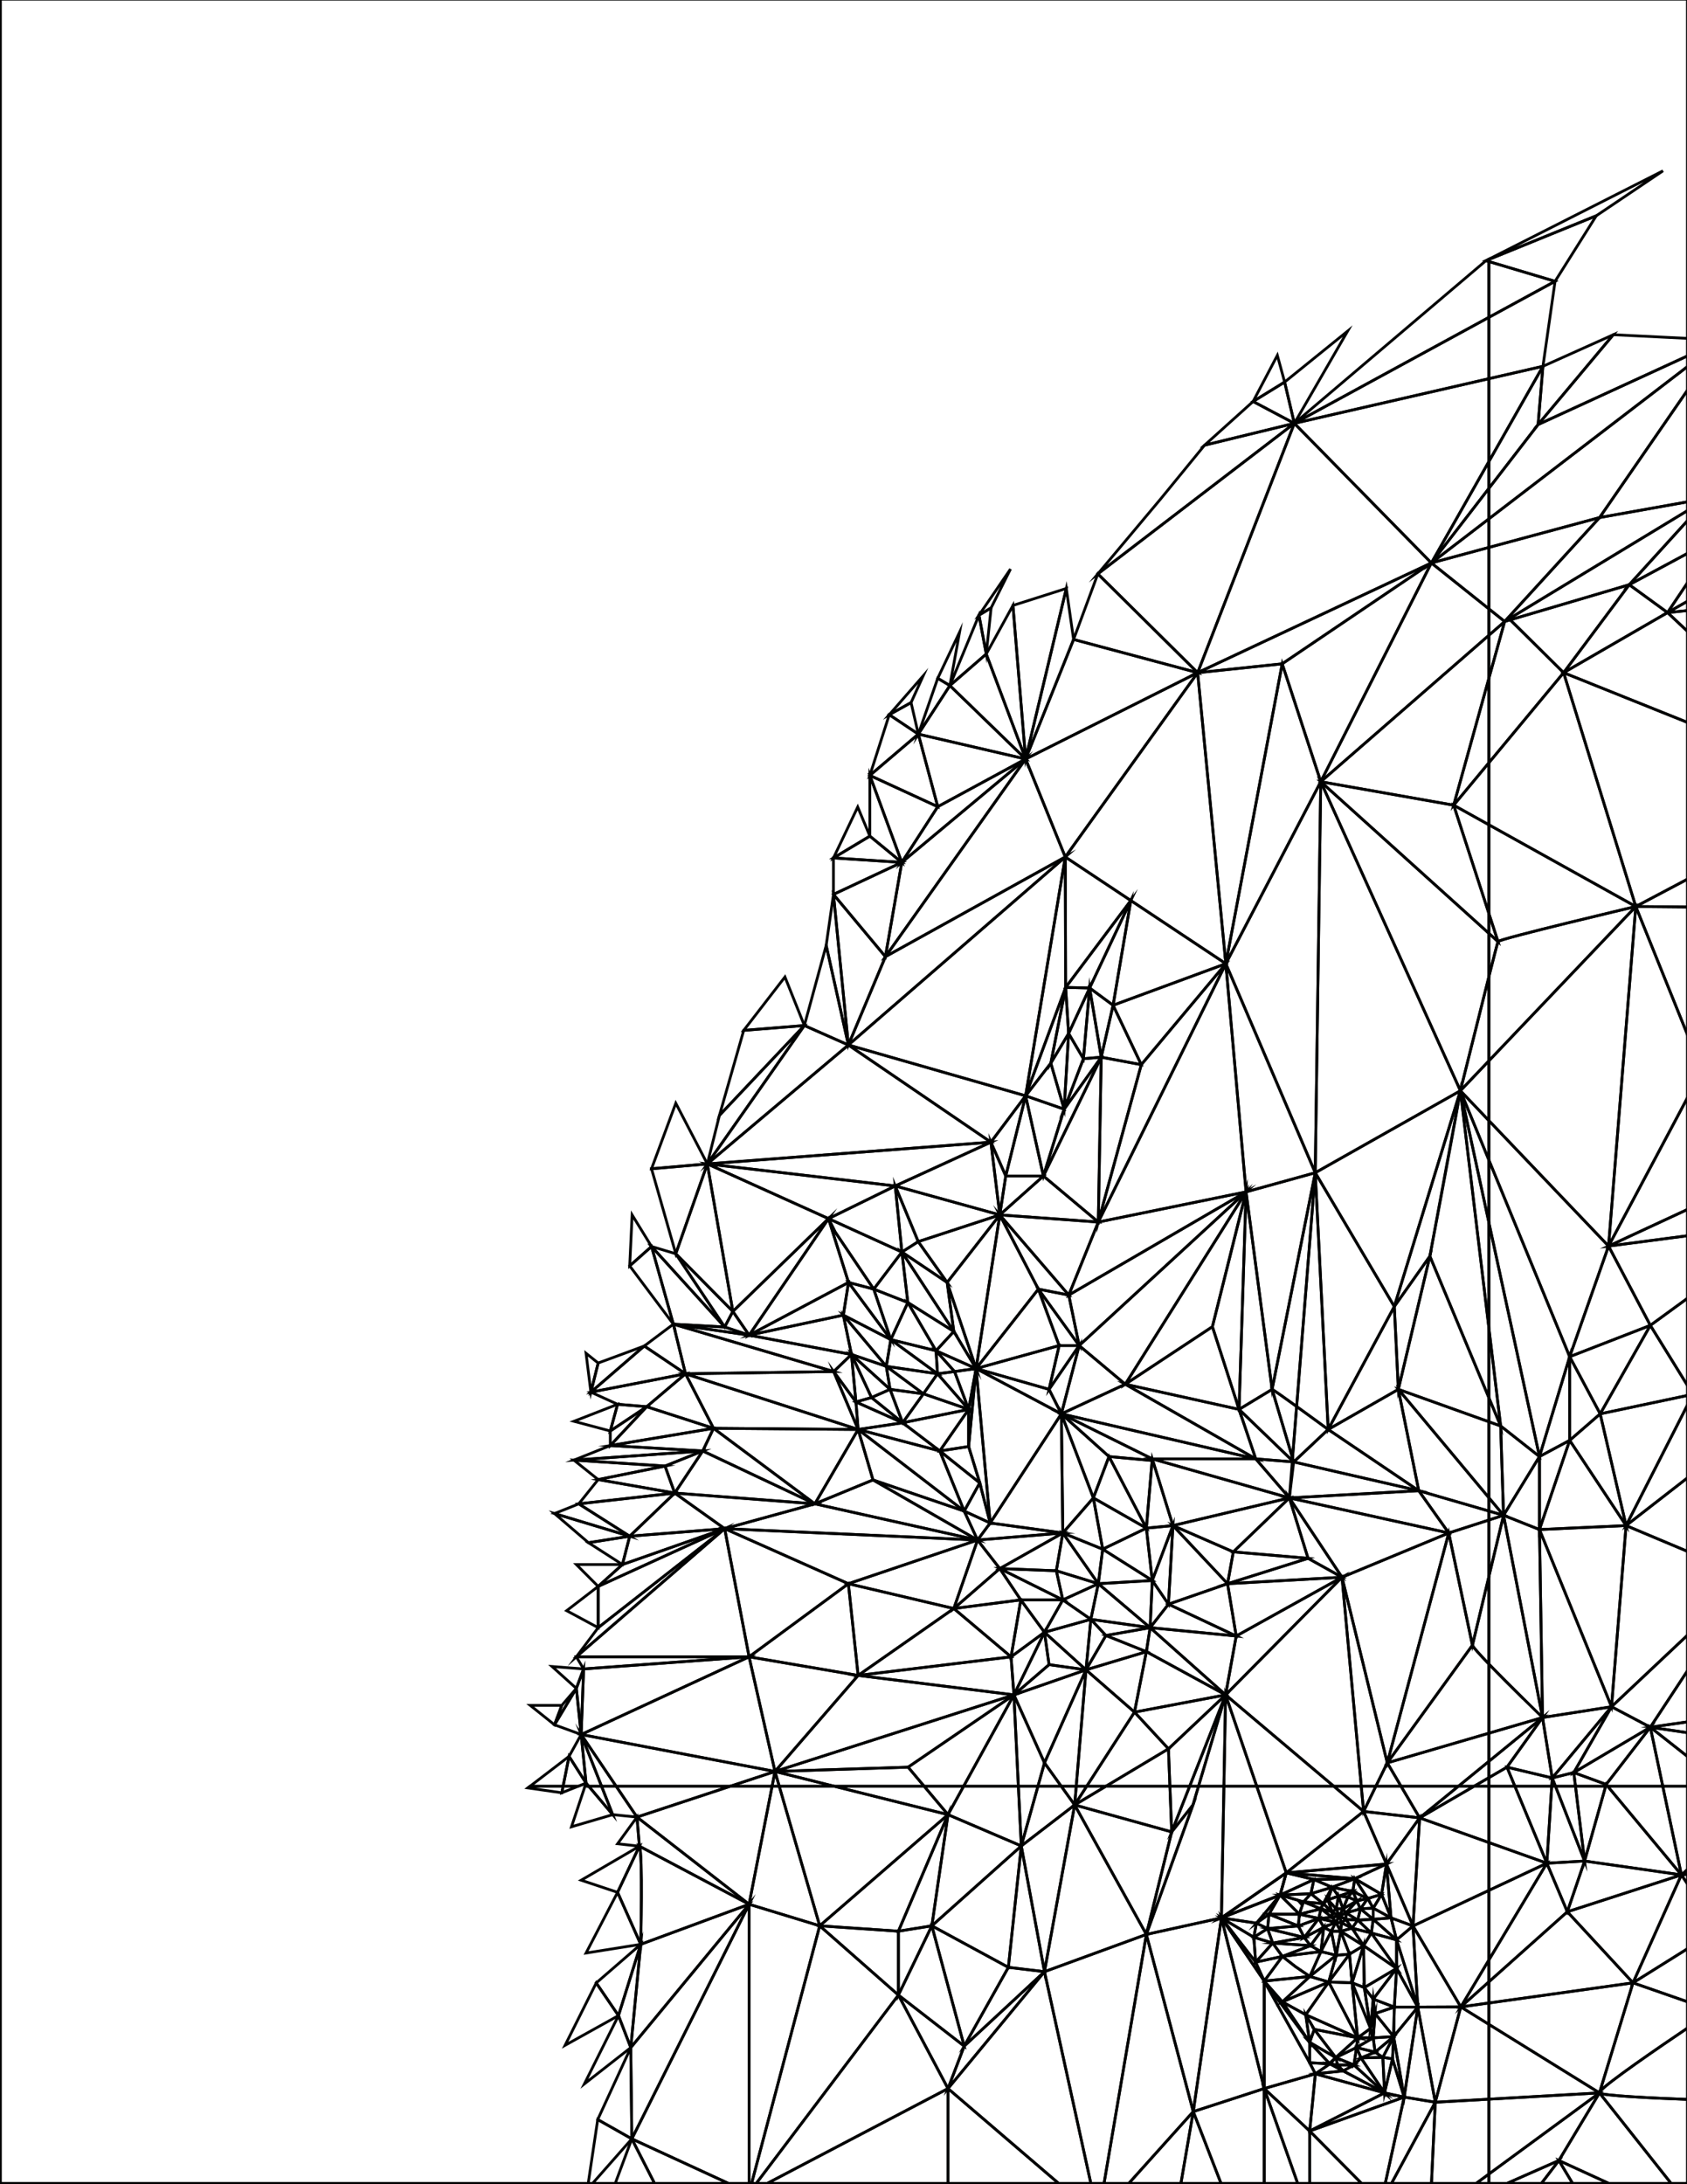 <?xml version="1.0" encoding="utf-8"?>
<!-- Generator: Adobe Illustrator 24.0.2, SVG Export Plug-In . SVG Version: 6.00 Build 0)  -->
<svg version="1.1" id="Layer_1" xmlns="http://www.w3.org/2000/svg" xmlns:xlink="http://www.w3.org/1999/xlink" x="0px" y="0px"
	 viewBox="0 0 612 792" style="enable-background:new 0 0 612 792;" xml:space="preserve">
<style type="text/css">
	.st0{fill:none;stroke:#010202;stroke-miterlimit:10;}
</style>
<polygon class="st0" points="539.06,94.52 540.13,94.08 540.13,93.97 "/>
<polygon class="st0" points="603.3,61.94 540.13,93.97 540.13,94.08 579.1,78.23 "/>
<polygon class="st0" points="539.06,94.52 540.13,94.84 540.13,94.08 "/>
<polygon class="st0" points="579.1,78.23 540.13,94.08 540.13,94.84 564.14,102 "/>
<polygon class="st0" points="539.06,94.52 469.55,153.51 540.13,115.07 540.13,94.84 "/>
<polygon class="st0" points="540.13,94.84 540.13,115.07 564.14,102 "/>
<polygon class="st0" points="469.55,153.51 540.13,137.31 540.13,115.07 "/>
<polygon class="st0" points="564.14,102 540.13,115.07 540.13,137.31 559.74,132.82 "/>
<polygon class="st0" points="469.55,153.51 488.9,120.05 466.03,138.54 "/>
<polygon class="st0" points="454.59,145.58 466.03,138.54 463.39,128.85 "/>
<polygon class="st0" points="436.99,161.43 469.55,153.51 454.59,145.58 "/>
<polygon class="st0" points="557.98,153.95 613.3,128.55 613.3,122.75 585.26,121.37 "/>
<polygon class="st0" points="613.3,181.78 613.3,139.85 580.29,187.67 "/>
<polygon class="st0" points="545.85,225.35 545.97,225.28 547.25,224.16 547.46,224.37 613.3,184.47 613.3,181.78 580.29,187.67 "/>
<polygon class="st0" points="519.26,204.13 540.13,220.78 540.13,198.5 "/>
<polygon class="st0" points="580.29,187.67 540.13,198.5 540.13,220.78 545.85,225.35 "/>
<polygon class="st0" points="547.25,224.16 545.97,225.28 545.85,225.35 545.84,225.39 545.91,225.33 547.86,224.76 547.46,224.37 
	"/>
<polygon class="st0" points="613.3,217.38 613.3,209.65 604.94,222.12 "/>
<polygon class="st0" points="389.47,231.87 434.48,243.92 398.27,208.09 "/>
<polygon class="st0" points="372.07,275.22 389.47,231.87 386.83,213.38 "/>
<polygon class="st0" points="372.07,275.22 386.83,213.38 367.47,219.54 "/>
<polygon class="st0" points="357.79,237.15 372.07,275.22 367.47,219.54 "/>
<polygon class="st0" points="344.59,248.59 357.79,237.15 355.15,223.06 "/>
<polygon class="st0" points="359.55,220.42 366.59,206.33 355.15,223.06 "/>
<polygon class="st0" points="344.59,248.59 348.11,229.22 340.19,245.95 "/>
<polygon class="st0" points="333.15,266.2 344.59,248.59 340.19,245.95 "/>
<polygon class="st0" points="333.15,266.2 372.07,275.22 344.59,248.59 "/>
<polygon class="st0" points="315.56,281.17 333.15,266.2 322.6,259.16 "/>
<polygon class="st0" points="322.6,259.16 333.15,266.2 330.51,254.76 "/>
<polygon class="st0" points="330.51,254.76 334.91,245.07 322.6,259.16 "/>
<polygon class="st0" points="315.56,303.18 327.14,312.7 315.56,281.17 "/>
<polygon class="st0" points="302.36,311.1 315.56,303.18 311.16,292.62 "/>
<polygon class="st0" points="302.36,324.31 327.14,312.7 302.36,311.1 "/>
<polygon class="st0" points="299.72,342.8 307.77,378.92 302.36,324.31 "/>
<polygon class="st0" points="291.8,371.86 307.77,378.92 299.72,342.8 "/>
<polygon class="st0" points="364.86,426.43 372.07,397.35 359.47,414.15 "/>
<polygon class="st0" points="256.6,422.04 359.47,414.15 307.77,378.92 "/>
<polygon class="st0" points="256.6,422.04 291.8,371.86 261,404.43 "/>
<polygon class="st0" points="261,404.43 291.8,371.86 269.8,373.62 "/>
<polygon class="st0" points="269.8,373.62 291.8,371.86 284.76,354.25 "/>
<polygon class="st0" points="236.36,423.8 256.6,422.04 245.16,400.03 "/>
<polygon class="st0" points="245.16,454.62 256.6,422.04 236.36,423.8 "/>
<polygon class="st0" points="265.86,475.53 300.56,441.88 256.6,422.04 "/>
<polygon class="st0" points="300.56,441.88 324.77,430.03 256.6,422.04 "/>
<polygon class="st0" points="324.77,430.03 359.47,414.15 256.6,422.04 "/>
<polygon class="st0" points="324.77,430.03 362.7,440.53 359.47,414.15 "/>
<polygon class="st0" points="228.44,459.02 244.28,480.15 236.36,451.98 "/>
<polygon class="st0" points="228.44,459.02 236.36,451.98 229.32,440.53 "/>
<polygon class="st0" points="236.36,451.98 262.89,481.18 245.16,454.62 "/>
<polygon class="st0" points="244.28,480.15 302.44,497.33 308.89,491.14 271.77,484.14 "/>
<polygon class="st0" points="244.28,480.15 271.77,484.14 262.89,481.18 "/>
<polygon class="st0" points="271.77,484.14 308.89,491.14 305.94,476.87 "/>
<polygon class="st0" points="308.89,491.14 321.53,495.44 305.94,476.87 "/>
<polygon class="st0" points="271.77,484.14 307.82,465.02 300.56,441.88 "/>
<polygon class="st0" points="305.94,476.87 307.82,465.02 271.77,484.14 "/>
<polygon class="st0" points="305.94,476.87 323.16,485.75 307.82,465.02 "/>
<polygon class="st0" points="316.97,467.44 329.34,472.3 327.19,453.99 "/>
<polygon class="st0" points="327.19,453.99 346.02,482.79 343.6,465.02 "/>
<polygon class="st0" points="308.89,491.14 322.89,503.79 321.53,495.44 "/>
<polygon class="st0" points="311.31,518.33 327.46,515.9 310.51,508.36 "/>
<polygon class="st0" points="311.31,518.33 340.92,526.13 327.46,515.9 "/>
<polygon class="st0" points="258.85,517.91 311.31,518.33 248.68,498.14 "/>
<polygon class="st0" points="224.04,509.2 234.6,510.08 248.68,498.14 214.36,504.8 "/>
<polygon class="st0" points="214.36,504.8 233.72,488.07 217,494.24 "/>
<polygon class="st0" points="214.36,504.8 217,494.24 212.6,490.71 "/>
<polygon class="st0" points="233.72,488.07 248.68,498.14 244.28,480.15 "/>
<polygon class="st0" points="221.4,518.89 224.04,509.2 208.2,515.37 "/>
<polygon class="st0" points="221.4,524.17 234.6,510.08 221.4,518.89 "/>
<polygon class="st0" points="208.2,529.45 254.94,526.13 221.4,524.17 "/>
<polygon class="st0" points="217,536.5 241.25,531.6 208.2,529.45 "/>
<polygon class="st0" points="209.96,545.3 244.77,541.39 217,536.5 "/>
<polygon class="st0" points="201.16,548.82 228.44,557.04 209.96,545.3 "/>
<polygon class="st0" points="213.48,559.39 228.44,557.04 201.16,548.82 "/>
<polygon class="st0" points="225.8,567.31 228.44,557.04 213.48,559.39 "/>
<polygon class="st0" points="217,575.24 225.8,567.31 209.08,567.31 "/>
<polygon class="st0" points="217,590.2 217,575.24 205.56,584.04 "/>
<polygon class="st0" points="211.72,605.17 271.75,600.77 209.08,600.77 "/>
<polygon class="st0" points="201.16,625.42 210.84,628.94 209.08,612.22 "/>
<polygon class="st0" points="201.16,625.42 209.08,612.22 203.8,618.38 "/>
<polygon class="st0" points="201.16,625.42 203.8,618.38 192.36,618.38 "/>
<polygon class="st0" points="209.08,612.22 211.72,605.17 200.28,604.29 "/>
<polygon class="st0" points="210.84,628.94 281.14,642.34 271.75,600.77 "/>
<polygon class="st0" points="210.84,628.94 218.23,647.7 223.52,647.7 "/>
<polygon class="st0" points="231.08,658.88 223.52,647.7 218.23,647.7 222.28,658 "/>
<polygon class="st0" points="206.44,636.87 212.6,646.55 210.84,628.94 "/>
<polygon class="st0" points="212.6,646.55 206.44,636.87 204.28,647.7 209.75,647.7 "/>
<polygon class="st0" points="209.75,647.7 204.28,647.7 203.8,650.07 "/>
<polygon class="st0" points="206.44,636.87 192.29,647.7 204.28,647.7 "/>
<polygon class="st0" points="203.8,650.07 204.28,647.7 192.29,647.7 191.48,648.31 "/>
<polygon class="st0" points="212.6,646.55 212.22,647.7 213.57,647.7 "/>
<polygon class="st0" points="222.28,658 213.57,647.7 212.22,647.7 207.32,662.4 "/>
<polygon class="st0" points="254.94,526.13 295.61,545.3 258.85,517.91 "/>
<polygon class="st0" points="244.77,541.39 254.94,526.13 241.25,531.6 "/>
<polygon class="st0" points="271.75,600.77 307.77,574.26 262.89,554.3 "/>
<polygon class="st0" points="311.31,607.52 346.02,583.26 307.77,574.26 "/>
<polygon class="st0" points="281.14,642.34 311.31,607.52 271.75,600.77 "/>
<polygon class="st0" points="281.14,642.34 264.94,647.7 280.1,647.7 "/>
<polygon class="st0" points="271.75,690.5 280.1,647.7 264.94,647.7 231.08,658.88 "/>
<polygon class="st0" points="224.04,668.56 231.96,669.44 231.08,658.88 "/>
<polygon class="st0" points="224.04,686.17 231.96,669.44 210.84,681.77 "/>
<polygon class="st0" points="212.6,708.18 232.44,705.02 224.04,686.17 "/>
<polygon class="st0" points="212,755.63 228.83,742.47 224.37,730.86 "/>
<polygon class="st0" points="224.37,730.86 232.44,705.02 216.3,719.02 "/>
<polygon class="st0" points="205,741.63 224.37,730.86 216.3,719.02 "/>
<polygon class="st0" points="216.84,768.56 229.21,775.56 228.83,742.47 "/>
<polygon class="st0" points="214.98,791.7 213.39,791.7 213.07,793.86 "/>
<polygon class="st0" points="216.84,768.56 213.39,791.7 214.98,791.7 229.21,775.56 "/>
<polygon class="st0" points="223.2,791.7 237.45,791.7 229.21,775.56 "/>
<polygon class="st0" points="271.75,690.5 271.75,791.7 272.67,791.7 297.37,698.31 "/>
<polygon class="st0" points="325.92,723.42 274.36,791.7 278.35,791.7 343.91,757.32 "/>
<polygon class="st0" points="343.91,757.32 349.79,741.93 325.92,723.42 "/>
<polygon class="st0" points="343.91,757.32 384.04,791.7 395.73,791.7 378.91,714.94 "/>
<polygon class="st0" points="325.92,723.42 349.79,741.93 338.05,698.31 "/>
<polygon class="st0" points="409.5,791.7 428.41,791.7 432.88,765.68 "/>
<path class="st0" d="M449.5,511.05l2.54-78.87c-0.46,1.92-12.21,48.88-12.21,48.88L449.5,511.05z"/>
<polygon class="st0" points="362.7,440.53 378.52,426.43 364.86,426.43 "/>
<polygon class="st0" points="398.43,443.12 452.04,432.18 444.7,349.44 "/>
<polygon class="st0" points="452.04,432.18 477.14,425.24 444.7,349.44 "/>
<polygon class="st0" points="449.5,511.05 461.49,503.79 452.04,432.18 "/>
<path class="st0" d="M468.9,528.71l1.49-18.71c-4.25-3.07-8.21-5.87-8.9-6.21L468.9,528.71z"/>
<polygon class="st0" points="396.65,543.15 415.87,554.11 402.31,528.15 "/>
<polygon class="st0" points="396.65,543.15 402.31,528.15 385.04,512.67 "/>
<polygon class="st0" points="359.21,552.24 385.56,555.87 385.04,512.67 "/>
<polygon class="st0" points="383.21,569.57 398.43,574.26 385.56,555.87 "/>
<polygon class="st0" points="395.73,587.18 398.43,574.26 385.56,580.13 "/>
<polygon class="st0" points="370.31,580.13 385.56,580.13 362.7,568.78 "/>
<polygon class="st0" points="362.7,568.78 385.56,555.87 354.63,558.43 "/>
<polygon class="st0" points="393.97,605.49 395.73,587.18 378.91,591.87 "/>
<polygon class="st0" points="366.79,600.77 378.91,591.87 370.31,580.13 "/>
<polygon class="st0" points="367.82,614.57 380.57,603.61 378.91,591.87 "/>
<polygon class="st0" points="367.82,614.57 378.91,591.87 366.79,600.77 "/>
<polygon class="st0" points="366.79,600.77 370.31,580.13 346.02,583.26 "/>
<polygon class="st0" points="346.02,583.26 362.7,568.78 354.63,558.43 "/>
<polygon class="st0" points="325.92,723.42 325.92,700.26 297.37,698.31 "/>
<polygon class="st0" points="325.92,700.26 343.91,658 297.37,698.31 "/>
<polygon class="st0" points="367.82,614.57 349.58,647.7 369.44,647.7 "/>
<polygon class="st0" points="370.5,669.35 369.44,647.7 349.58,647.7 343.91,658 "/>
<polygon class="st0" points="338.05,698.31 370.5,669.35 343.91,658 "/>
<polygon class="st0" points="464.39,687.16 466.62,679.1 443.1,695.43 "/>
<polygon class="st0" points="444.62,614.57 444,647.7 455.91,647.7 "/>
<polygon class="st0" points="466.62,679.1 455.91,647.7 444,647.7 443.1,695.43 "/>
<polygon class="st0" points="432.88,765.68 443.1,695.43 415.87,701.43 "/>
<polygon class="st0" points="458.63,757.32 470.76,791.7 475.12,791.7 475.12,772.72 "/>
<polygon class="st0" points="475.12,791.7 493.93,791.7 475.12,772.72 "/>
<polygon class="st0" points="504.81,791.7 519.3,791.7 520.68,762.28 "/>
<polygon class="st0" points="434.48,243.92 519.26,204.13 469.55,153.51 "/>
<polygon class="st0" points="519.26,204.13 540.13,188.14 540.13,177.08 "/>
<polygon class="st0" points="540.13,177.08 540.13,188.14 613.3,132.06 613.3,128.55 557.98,153.95 "/>
<polygon class="st0" points="519.26,204.13 540.13,177.08 540.13,167.36 "/>
<polygon class="st0" points="559.74,132.82 540.13,167.36 540.13,177.08 557.98,153.95 "/>
<polygon class="st0" points="557.98,153.95 585.26,121.37 559.74,132.82 "/>
<polygon class="st0" points="469.55,153.51 519.26,204.13 540.13,167.36 540.13,137.31 "/>
<polygon class="st0" points="540.13,137.31 540.13,167.36 559.74,132.82 "/>
<polygon class="st0" points="547.86,224.76 591.05,212.02 613.3,187.56 613.3,184.47 547.46,224.37 "/>
<line class="st0" x1="547.46" y1="224.37" x2="545.97" y2="225.28"/>
<polygon class="st0" points="519.26,204.13 540.13,198.5 540.13,188.14 "/>
<polygon class="st0" points="540.13,198.5 580.29,187.67 613.3,139.85 613.3,132.06 540.13,188.14 "/>
<line class="st0" x1="545.91" y1="225.33" x2="545.85" y2="225.35"/>
<line class="st0" x1="545.97" y1="225.28" x2="545.91" y2="225.33"/>
<polygon class="st0" points="414.03,386.05 444.7,349.44 403.8,364.51 "/>
<polygon class="st0" points="454.59,145.58 469.55,153.51 466.03,138.54 "/>
<polygon class="st0" points="421.15,180.8 398.27,208.09 469.55,153.51 436.99,161.43 "/>
<polygon class="st0" points="434.48,243.92 469.55,153.51 398.27,208.09 "/>
<polygon class="st0" points="519.26,204.13 479.14,283.45 540.13,230.36 540.13,220.78 "/>
<polygon class="st0" points="545.85,225.35 540.13,220.78 540.13,230.36 545.84,225.39 "/>
<polygon class="st0" points="527.36,291.96 540.13,331.24 540.13,299.07 "/>
<path class="st0" d="M593.42,328.71l-53.29-29.64v32.17l3.31,10.18C543.97,340.39,593.42,328.71,593.42,328.71z"/>
<polygon class="st0" points="527.36,291.96 479.14,283.45 540.13,338.44 540.13,331.24 "/>
<polygon class="st0" points="540.13,331.24 540.13,338.44 543.44,341.43 "/>
<path class="st0" d="M479.14,283.45l50.66,112.06c0.21-0.78,6.36-25.63,10.33-41.38v-15.69L479.14,283.45z"/>
<path class="st0" d="M540.13,338.44v15.69c1.8-7.12,3.15-12.38,3.31-12.7L540.13,338.44z"/>
<polygon class="st0" points="477.14,425.24 479.14,283.45 444.7,349.44 "/>
<polygon class="st0" points="444.7,349.44 479.14,283.45 465.15,240.7 "/>
<polygon class="st0" points="479.14,283.45 519.26,204.13 465.15,240.7 "/>
<polygon class="st0" points="465.15,240.7 519.26,204.13 434.48,243.92 "/>
<polygon class="st0" points="444.7,349.44 465.15,240.7 434.48,243.92 "/>
<polygon class="st0" points="386.45,310.74 410.23,326.54 444.7,349.44 434.48,243.92 "/>
<polygon class="st0" points="372.07,275.22 434.48,243.92 389.47,231.87 "/>
<polygon class="st0" points="386.45,310.74 434.48,243.92 372.07,275.22 "/>
<polygon class="st0" points="386.59,358.05 410.23,326.54 386.45,310.74 "/>
<line class="st0" x1="395.29" y1="358.25" x2="395.29" y2="358.25"/>
<polygon class="st0" points="403.8,364.51 444.7,349.44 410.23,326.54 "/>
<polygon class="st0" points="403.8,364.51 410.23,326.54 395.29,358.25 "/>
<polygon class="st0" points="395.29,358.25 410.23,326.54 386.59,358.05 "/>
<polygon class="st0" points="344.59,248.59 372.07,275.22 357.79,237.15 "/>
<polygon class="st0" points="357.79,237.15 359.55,220.42 355.15,223.06 "/>
<polygon class="st0" points="302.36,311.1 327.14,312.7 315.56,303.18 "/>
<polygon class="st0" points="315.56,281.17 340.19,292.51 333.15,266.2 "/>
<polygon class="st0" points="327.14,312.7 340.19,292.51 315.56,281.17 "/>
<polygon class="st0" points="340.19,292.51 372.07,275.22 333.15,266.2 "/>
<polygon class="st0" points="327.14,312.7 372.07,275.22 340.19,292.51 "/>
<polygon class="st0" points="321.21,346.89 327.14,312.7 302.36,324.31 "/>
<polygon class="st0" points="321.21,346.89 372.07,275.22 327.14,312.7 "/>
<polygon class="st0" points="307.77,378.92 321.21,346.89 302.36,324.31 "/>
<polygon class="st0" points="321.21,346.89 386.45,310.74 372.07,275.22 "/>
<polygon class="st0" points="307.77,378.92 386.45,310.74 321.21,346.89 "/>
<polygon class="st0" points="256.6,422.04 307.77,378.92 291.8,371.86 "/>
<polygon class="st0" points="362.7,440.53 364.86,426.43 359.47,414.15 "/>
<polygon class="st0" points="372.07,397.35 386.45,310.74 307.77,378.92 "/>
<polygon class="st0" points="372.07,397.35 386.59,358.05 386.45,310.74 "/>
<polygon class="st0" points="399.5,383.35 403.8,364.51 395.29,358.25 "/>
<polygon class="st0" points="399.5,383.35 414.03,386.05 403.8,364.51 "/>
<polygon class="st0" points="398.43,443.12 444.7,349.44 414.03,386.05 "/>
<polygon class="st0" points="393.04,383.9 399.5,383.35 395.29,358.25 "/>
<polygon class="st0" points="393.04,383.9 395.29,358.25 387.67,374.74 "/>
<polygon class="st0" points="387.67,374.74 395.29,358.25 386.59,358.05 "/>
<polygon class="st0" points="381.21,385.51 387.67,374.74 386.59,358.05 "/>
<polygon class="st0" points="381.21,385.51 386.59,358.05 372.07,397.35 "/>
<polygon class="st0" points="386.05,402.2 387.67,374.74 381.21,385.51 "/>
<polygon class="st0" points="372.07,397.35 386.05,402.2 381.21,385.51 "/>
<polygon class="st0" points="386.05,402.2 393.04,383.9 387.67,374.74 "/>
<polygon class="st0" points="386.05,402.2 399.5,383.35 393.04,383.9 "/>
<polygon class="st0" points="398.43,443.12 399.5,383.35 378.52,426.43 "/>
<polygon class="st0" points="398.43,443.12 414.03,386.05 399.5,383.35 "/>
<polygon class="st0" points="378.52,426.43 399.5,383.35 386.05,402.2 "/>
<polygon class="st0" points="378.52,426.43 386.05,402.2 372.07,397.35 "/>
<polygon class="st0" points="364.86,426.43 378.52,426.43 372.07,397.35 "/>
<polygon class="st0" points="387.72,469.6 452.04,432.18 398.43,443.12 "/>
<polygon class="st0" points="362.7,440.53 398.43,443.12 378.52,426.43 "/>
<polygon class="st0" points="329.34,472.3 346.02,482.79 327.19,453.99 "/>
<polygon class="st0" points="359.47,414.15 372.07,397.35 307.77,378.92 "/>
<polygon class="st0" points="327.19,453.99 333.11,450.22 324.77,430.03 "/>
<polygon class="st0" points="262.89,481.18 265.86,475.53 245.16,454.62 "/>
<polygon class="st0" points="245.16,454.62 265.86,475.53 256.6,422.04 "/>
<polygon class="st0" points="387.72,469.6 398.43,443.12 362.7,440.53 "/>
<polygon class="st0" points="376.69,467.44 387.72,469.6 362.7,440.53 "/>
<path class="st0" d="M343.6,465.03"/>
<path class="st0" d="M346.02,482.79"/>
<polygon class="st0" points="321.53,495.44 323.16,485.75 305.94,476.87 "/>
<polygon class="st0" points="323.16,485.75 339.57,489.79 329.34,472.3 "/>
<polygon class="st0" points="323.16,485.75 329.34,472.3 316.97,467.44 "/>
<polygon class="st0" points="307.82,465.02 323.16,485.75 316.97,467.44 "/>
<polygon class="st0" points="300.56,441.88 307.82,465.02 316.97,467.44 302.98,446.72 "/>
<polygon class="st0" points="271.77,484.14 300.56,441.88 265.86,475.53 "/>
<polygon class="st0" points="262.89,481.18 271.77,484.14 265.86,475.53 "/>
<polygon class="st0" points="244.28,480.15 262.89,481.18 236.36,451.98 "/>
<polygon class="st0" points="217,590.2 262.89,554.3 217,575.24 "/>
<polygon class="st0" points="225.8,567.31 262.89,554.3 228.44,557.04 "/>
<polygon class="st0" points="217,575.24 262.89,554.3 225.8,567.31 "/>
<polygon class="st0" points="241.25,531.6 254.94,526.13 208.2,529.45 "/>
<polygon class="st0" points="217,536.5 244.77,541.39 241.25,531.6 "/>
<polygon class="st0" points="228.44,557.04 244.77,541.39 209.96,545.3 "/>
<polygon class="st0" points="254.94,526.13 258.85,517.91 221.4,524.17 "/>
<polygon class="st0" points="248.68,498.14 302.44,497.33 244.28,480.15 "/>
<polygon class="st0" points="214.36,504.8 248.68,498.14 233.72,488.07 "/>
<polygon class="st0" points="333.11,450.22 362.7,440.53 324.77,430.03 "/>
<polygon class="st0" points="343.6,465.02 362.7,440.53 333.11,450.22 "/>
<polygon class="st0" points="300.56,441.88 327.19,453.99 324.77,430.03 "/>
<polygon class="st0" points="302.98,446.72 316.97,467.44 327.19,453.99 300.56,441.88 "/>
<polygon class="st0" points="351.4,511.05 354.1,496.25 346.29,497.33 "/>
<polygon class="st0" points="351.4,524.52 355.43,537.7 359.21,552.24 354.1,496.25 "/>
<polygon class="st0" points="316.16,506.75 327.46,515.9 322.89,503.79 "/>
<polygon class="st0" points="310.51,508.36 327.46,515.9 316.16,506.75 "/>
<polygon class="st0" points="316.16,506.75 322.89,503.79 308.89,491.14 "/>
<polygon class="st0" points="310.51,508.36 316.16,506.75 308.89,491.14 "/>
<polygon class="st0" points="302.44,497.33 310.51,508.36 308.89,491.14 "/>
<polygon class="st0" points="302.44,497.33 311.31,518.33 310.51,508.36 "/>
<polygon class="st0" points="248.68,498.14 311.31,518.33 302.44,497.33 "/>
<polygon class="st0" points="340.92,526.13 355.43,537.7 351.4,524.52 "/>
<polygon class="st0" points="349.79,547.93 355.43,537.7 340.92,526.13 "/>
<polygon class="st0" points="349.79,547.93 359.21,552.24 355.43,537.7 "/>
<polygon class="st0" points="311.31,518.33 349.79,547.93 340.92,526.13 "/>
<polygon class="st0" points="316.7,536.63 349.79,547.93 311.31,518.33 "/>
<polygon class="st0" points="316.7,536.63 354.63,558.43 349.79,547.93 "/>
<polygon class="st0" points="295.61,545.3 354.63,558.43 316.7,536.63 "/>
<polygon class="st0" points="295.61,545.3 311.31,518.33 258.85,517.91 "/>
<polygon class="st0" points="295.61,545.3 316.7,536.63 311.31,518.33 "/>
<polygon class="st0" points="271.75,600.77 311.31,607.52 307.77,574.26 "/>
<polygon class="st0" points="354.63,558.43 359.21,552.24 349.79,547.93 "/>
<polygon class="st0" points="228.44,557.04 262.89,554.3 244.77,541.39 "/>
<polygon class="st0" points="262.89,554.3 295.61,545.3 244.77,541.39 "/>
<polygon class="st0" points="209.08,600.77 262.89,554.3 217,590.2 "/>
<polygon class="st0" points="209.08,600.77 271.75,600.77 262.89,554.3 "/>
<polygon class="st0" points="262.89,554.3 354.63,558.43 295.61,545.3 "/>
<polygon class="st0" points="307.77,574.26 354.63,558.43 262.89,554.3 "/>
<polygon class="st0" points="234.6,510.08 258.85,517.91 248.68,498.14 "/>
<polygon class="st0" points="221.4,518.89 234.6,510.08 224.04,509.2 "/>
<polygon class="st0" points="210.84,628.94 271.75,600.77 211.72,605.17 "/>
<polygon class="st0" points="346.02,583.26 354.63,558.43 307.77,574.26 "/>
<polygon class="st0" points="346.02,583.26 370.31,580.13 362.7,568.78 "/>
<polygon class="st0" points="367.82,614.57 393.97,605.49 380.57,603.61 "/>
<polygon class="st0" points="385.56,555.87 396.65,543.15 385.04,512.67 "/>
<polygon class="st0" points="378.91,591.87 395.73,587.18 385.56,580.13 "/>
<polygon class="st0" points="354.63,558.43 385.56,555.87 359.21,552.24 "/>
<polygon class="st0" points="383.21,569.57 385.56,555.87 362.7,568.78 "/>
<polygon class="st0" points="311.31,607.52 366.79,600.77 346.02,583.26 "/>
<polygon class="st0" points="311.31,607.52 367.82,614.57 366.79,600.77 "/>
<polygon class="st0" points="281.14,642.34 210.84,628.94 223.52,647.7 264.94,647.7 "/>
<polygon class="st0" points="264.94,647.7 223.52,647.7 231.08,658.88 "/>
<polygon class="st0" points="210.84,628.94 212.6,646.55 213.57,647.7 218.23,647.7 "/>
<polygon class="st0" points="218.23,647.7 213.57,647.7 222.28,658 "/>
<path class="st0" d="M525.57,555.87"/>
<polygon class="st0" points="398.43,574.26 400.03,561.74 385.56,555.87 "/>
<polygon class="st0" points="378.91,591.87 385.56,580.13 370.31,580.13 "/>
<polygon class="st0" points="362.7,568.78 385.56,580.13 383.21,569.57 "/>
<polygon class="st0" points="378.91,714.94 389.86,654.48 370.5,669.35 "/>
<polygon class="st0" points="365.81,713.37 370.5,669.35 338.05,698.31 "/>
<polygon class="st0" points="378.91,639.22 367.82,614.57 369.44,647.7 376.54,647.7 "/>
<polygon class="st0" points="376.54,647.7 369.44,647.7 370.5,669.35 "/>
<polygon class="st0" points="378.91,639.22 393.97,605.49 367.82,614.57 "/>
<polygon class="st0" points="393.97,605.49 378.91,639.22 384.99,647.7 390.43,647.7 "/>
<polygon class="st0" points="390.43,647.7 384.99,647.7 389.86,654.48 "/>
<polygon class="st0" points="338.05,698.31 343.91,658 325.92,700.26 "/>
<polygon class="st0" points="351.4,524.52 354.1,496.25 351.4,511.05 "/>
<polygon class="st0" points="475.12,772.72 493.93,791.7 502.54,791.7 509.4,760.42 "/>
<path class="st0" d="M423.89,581.69"/>
<polygon class="st0" points="411.57,620.83 393.97,605.49 390.43,647.7 394.23,647.7 "/>
<polygon class="st0" points="394.23,647.7 390.43,647.7 389.86,654.48 "/>
<polygon class="st0" points="423.89,634.13 411.57,620.83 394.23,647.7 401.2,647.7 "/>
<polygon class="st0" points="401.2,647.7 394.23,647.7 389.86,654.48 "/>
<polygon class="st0" points="423.89,634.13 444.62,614.57 411.57,620.83 "/>
<polygon class="st0" points="411.57,620.83 444.62,614.57 415.87,598.91 "/>
<polygon class="st0" points="411.57,620.83 415.87,598.91 393.97,605.49 "/>
<polygon class="st0" points="393.97,605.49 401.2,593.04 395.73,587.18 "/>
<polygon class="st0" points="393.97,605.49 415.87,598.91 401.2,593.04 "/>
<polygon class="st0" points="415.87,598.91 417.24,590.2 401.2,593.04 "/>
<polygon class="st0" points="401.2,593.04 417.24,590.2 395.73,587.18 "/>
<polygon class="st0" points="385.56,580.13 398.43,574.26 383.21,569.57 "/>
<polygon class="st0" points="395.73,587.18 417.24,590.2 398.43,574.26 "/>
<polygon class="st0" points="417.24,590.2 418.02,573.09 398.43,574.26 "/>
<polygon class="st0" points="400.03,561.74 418.02,573.09 415.87,554.11 "/>
<polygon class="st0" points="398.43,574.26 418.02,573.09 400.03,561.74 "/>
<polygon class="st0" points="380.57,603.61 393.97,605.49 378.91,591.87 "/>
<path class="st0" d="M418.02,573.09"/>
<polygon class="st0" points="359.21,552.24 385.04,512.67 354.1,496.25 "/>
<path class="st0" d="M400.03,561.74"/>
<path class="st0" d="M470.39,510c5.48,3.95,11.44,8.33,11.44,8.33l-4.69-93.09L470.39,510z"/>
<path class="st0" d="M518.72,455.5c0,0,7.99-42.01,11.07-59.98l-23.98,78.24L518.72,455.5z"/>
<polygon class="st0" points="569.44,522.28 569.44,491.94 558.48,528.15 "/>
<polygon class="st0" points="481.83,518.33 507.29,503.79 505.82,473.76 "/>
<polygon class="st0" points="468.79,530.06 469.32,530.11 468.82,529.64 "/>
<polygon class="st0" points="477.14,425.24 529.8,395.51 479.14,283.45 "/>
<polygon class="st0" points="385.04,512.67 455.56,529 408.22,501.93 "/>
<path class="st0" d="M439.83,481.07c0,0,11.76-46.96,12.21-48.88l-43.82,69.75L439.83,481.07z"/>
<polygon class="st0" points="408.22,501.93 452.04,432.18 391.49,487.91 "/>
<polygon class="st0" points="391.49,487.91 452.04,432.18 387.72,469.6 "/>
<polygon class="st0" points="385.04,512.67 408.22,501.93 391.49,487.91 "/>
<polygon class="st0" points="408.22,501.93 455.56,529 449.5,511.05 "/>
<polygon class="st0" points="408.22,501.93 449.5,511.05 439.83,481.07 "/>
<polygon class="st0" points="321.53,495.44 340.11,498.14 323.16,485.75 "/>
<polygon class="st0" points="323.16,485.75 340.11,498.14 339.57,489.79 "/>
<polygon class="st0" points="339.57,489.79 346.02,482.79 329.34,472.3 "/>
<polygon class="st0" points="354.1,496.25 362.7,440.53 343.6,465.02 "/>
<polygon class="st0" points="402.31,528.15 417.96,529.6 418.02,529 385.04,512.67 "/>
<polygon class="st0" points="425.51,553.18 467.75,543.15 418.02,529 "/>
<polygon class="st0" points="417.96,529.6 415.87,554.11 425.51,553.18 418.02,529 "/>
<polygon class="st0" points="449.5,511.05 468.82,529.64 468.9,528.71 468.9,528.71 461.49,503.79 "/>
<polygon class="st0" points="455.56,529 468.79,530.06 468.82,529.64 449.5,511.05 "/>
<polygon class="st0" points="418.02,529 455.56,529 385.04,512.67 "/>
<polygon class="st0" points="385.04,512.67 391.49,487.91 380.57,503.79 "/>
<polygon class="st0" points="354.1,496.25 385.04,512.67 380.57,503.79 "/>
<polygon class="st0" points="380.57,503.79 384.23,487.91 354.1,496.25 "/>
<polygon class="st0" points="380.57,503.79 391.49,487.91 384.23,487.91 "/>
<polygon class="st0" points="354.1,496.25 384.23,487.91 376.69,467.44 "/>
<polygon class="st0" points="354.1,496.25 376.69,467.44 362.7,440.53 "/>
<polygon class="st0" points="384.23,487.91 391.49,487.91 376.69,467.44 "/>
<polygon class="st0" points="376.69,467.44 391.49,487.91 387.72,469.6 "/>
<path class="st0" d="M470.39,510l6.75-84.76l-15.65,78.55C462.18,504.12,466.14,506.92,470.39,510z"/>
<polygon class="st0" points="461.49,503.79 477.14,425.24 452.04,432.18 "/>
<polygon class="st0" points="346.02,482.79 354.1,496.25 343.6,465.02 "/>
<polygon class="st0" points="339.57,489.79 354.1,496.25 346.02,482.79 "/>
<polygon class="st0" points="346.29,497.33 354.1,496.25 339.57,489.79 "/>
<polygon class="st0" points="340.11,498.14 346.29,497.33 339.57,489.79 "/>
<polygon class="st0" points="340.11,498.14 351.4,511.05 346.29,497.33 "/>
<polygon class="st0" points="351.4,524.52 351.4,511.05 340.92,526.13 "/>
<polygon class="st0" points="340.92,526.13 351.4,511.05 327.46,515.9 "/>
<polygon class="st0" points="327.46,515.9 351.4,511.05 334.99,505.4 "/>
<polygon class="st0" points="334.99,505.4 351.4,511.05 340.11,498.14 "/>
<polygon class="st0" points="334.99,505.4 340.11,498.14 321.53,495.44 "/>
<polygon class="st0" points="322.89,503.79 334.99,505.4 321.53,495.44 "/>
<polygon class="st0" points="327.46,515.9 334.99,505.4 322.89,503.79 "/>
<path class="st0" d="M467.75,543.15"/>
<path class="st0" d="M385.56,555.87"/>
<polygon class="st0" points="613.3,229.99 613.3,221.28 604.94,222.12 "/>
<polygon class="st0" points="613.3,200.06 613.3,187.56 591.05,212.02 "/>
<polygon class="st0" points="604.94,222.12 613.3,209.65 613.3,200.06 591.05,212.02 "/>
<polygon class="st0" points="567.24,243.92 591.05,212.02 547.86,224.76 "/>
<polygon class="st0" points="567.24,243.92 604.94,222.12 591.05,212.02 "/>
<polygon class="st0" points="567.24,243.92 613.3,262.41 613.3,229.99 604.94,222.12 "/>
<polygon class="st0" points="613.3,221.28 613.3,217.38 604.94,222.12 "/>
<polygon class="st0" points="613.3,535 613.3,507.25 589.9,553.18 "/>
<polygon class="st0" points="479.14,283.45 527.36,291.96 540.13,245.96 540.13,230.36 "/>
<polygon class="st0" points="540.13,230.36 540.13,245.96 545.84,225.39 "/>
<polygon class="st0" points="527.36,291.96 540.13,276.58 540.13,245.96 "/>
<polygon class="st0" points="547.86,224.76 545.91,225.33 545.84,225.39 540.13,245.96 540.13,276.58 567.24,243.92 "/>
<polygon class="st0" points="593.42,328.71 613.3,318.19 613.3,262.41 567.24,243.92 "/>
<polygon class="st0" points="527.36,291.96 540.13,299.07 540.13,276.58 "/>
<polygon class="st0" points="567.24,243.92 540.13,276.58 540.13,299.07 593.42,328.71 "/>
<polygon class="st0" points="423.89,581.69 448.46,593.23 445.33,574.26 "/>
<polygon class="st0" points="445.33,574.26 486.85,571.91 474.53,565.06 "/>
<polygon class="st0" points="447.41,562.72 474.53,565.06 467.75,543.15 "/>
<path class="st0" d="M534.17,596.56c0.12,0.6,2.6,3.34,5.96,6.83v-31.74L534.17,596.56z"/>
<path class="st0" d="M559.59,622.78l-14.14-73.33l-5.32,22.21v31.74C547.65,611.2,559.59,622.78,559.59,622.78z"/>
<path class="st0" d="M525.57,555.87c0,0,8.21,38.74,8.6,40.69l5.96-24.9v-20.49L525.57,555.87z"/>
<polygon class="st0" points="540.13,551.17 540.13,571.66 545.45,549.45 "/>
<polygon class="st0" points="545.45,549.45 559.59,622.78 558.48,554.63 "/>
<path class="st0" d="M534.17,596.56l-30.89,42.66l36.86-10.76V603.4C536.77,599.9,534.29,597.17,534.17,596.56z"/>
<path class="st0" d="M540.13,603.4v25.07l19.46-5.68C559.59,622.78,547.65,611.2,540.13,603.4z"/>
<polygon class="st0" points="486.85,571.91 525.57,555.87 467.75,543.15 "/>
<polygon class="st0" points="467.75,543.15 525.57,555.87 514.69,540.54 "/>
<polygon class="st0" points="514.69,540.54 525.57,555.87 540.13,551.17 540.13,547.91 "/>
<polygon class="st0" points="540.13,547.91 540.13,551.17 545.45,549.45 "/>
<polygon class="st0" points="481.83,518.33 514.69,540.54 507.29,503.79 "/>
<polygon class="st0" points="469.32,530.11 514.69,540.54 481.83,518.33 "/>
<polygon class="st0" points="467.75,543.15 514.69,540.54 469.32,530.11 "/>
<polygon class="st0" points="507.29,503.79 514.69,540.54 540.13,547.91 540.13,543.09 "/>
<polygon class="st0" points="540.13,543.09 540.13,547.91 545.45,549.45 "/>
<polygon class="st0" points="518.72,455.5 507.29,503.79 540.13,515.54 540.13,506.83 "/>
<polygon class="st0" points="540.13,506.83 540.13,515.54 544.4,517.07 "/>
<polygon class="st0" points="507.29,503.79 540.13,543.09 540.13,515.54 "/>
<polygon class="st0" points="544.4,517.07 540.13,515.54 540.13,543.09 545.45,549.45 "/>
<polygon class="st0" points="545.45,549.45 558.48,528.15 544.4,517.07 "/>
<polygon class="st0" points="529.8,395.51 540.13,481.52 540.13,443.29 "/>
<polygon class="st0" points="558.48,528.15 540.13,443.29 540.13,481.52 544.4,517.07 "/>
<polygon class="st0" points="529.8,395.51 518.72,455.5 540.13,506.83 540.13,481.52 "/>
<polygon class="st0" points="540.13,481.52 540.13,506.83 544.4,517.07 "/>
<polygon class="st0" points="481.83,518.33 505.82,473.76 477.14,425.24 "/>
<polygon class="st0" points="505.82,473.76 529.8,395.51 477.14,425.24 "/>
<path class="st0" d="M468.9,528.71L468.9,528.71l0.41,1.4l12.51-11.78c0,0-5.96-4.38-11.44-8.33L468.9,528.71z"/>
<polygon class="st0" points="558.48,554.63 558.48,528.15 545.45,549.45 "/>
<polygon class="st0" points="529.8,395.51 540.13,443.29 540.13,420.65 "/>
<polygon class="st0" points="569.44,491.94 540.13,420.65 540.13,443.29 558.48,528.15 "/>
<polygon class="st0" points="529.8,395.51 540.13,420.65 540.13,406.34 "/>
<polygon class="st0" points="583.54,451.84 540.13,406.34 540.13,420.65 569.44,491.94 "/>
<polygon class="st0" points="569.44,491.94 598.7,480.59 583.54,451.84 "/>
<polygon class="st0" points="613.3,447.94 613.3,438.03 583.54,451.84 "/>
<polygon class="st0" points="598.7,480.59 613.3,469.95 613.3,447.94 583.54,451.84 "/>
<polygon class="st0" points="613.3,504.21 613.3,469.95 598.7,480.59 "/>
<polygon class="st0" points="613.3,438.03 613.3,395.92 583.54,451.84 "/>
<polygon class="st0" points="583.54,451.84 613.3,395.92 613.3,378 593.42,328.71 "/>
<polygon class="st0" points="529.8,395.51 540.13,406.34 540.13,384.67 "/>
<polygon class="st0" points="593.42,328.71 540.13,384.67 540.13,406.34 583.54,451.84 "/>
<path class="st0" d="M529.8,395.51l10.33-10.85v-30.53C536.15,369.88,530,394.74,529.8,395.51z"/>
<path class="st0" d="M543.44,341.43c-0.16,0.32-1.51,5.58-3.31,12.7v30.53l53.29-55.95C593.42,328.71,543.97,340.39,543.44,341.43z"
	/>
<polygon class="st0" points="613.3,378 613.3,328.89 593.42,328.71 "/>
<polygon class="st0" points="613.3,328.89 613.3,318.19 593.42,328.71 "/>
<polygon class="st0" points="210.84,628.94 211.72,605.17 209.08,612.22 "/>
<polygon class="st0" points="520.68,762.28 519.3,791.7 535.53,791.7 540.13,788.32 540.13,761.17 "/>
<polygon class="st0" points="540.13,761.17 540.13,788.32 580.25,758.89 "/>
<polygon class="st0" points="546.71,791.7 559.19,791.7 565.52,783.41 "/>
<polygon class="st0" points="559.19,791.7 570.5,791.7 565.52,783.41 "/>
<polygon class="st0" points="535.53,791.7 540.13,791.7 540.13,788.32 "/>
<polygon class="st0" points="580.25,758.89 540.13,788.32 540.13,791.7 546.71,791.7 565.52,783.41 "/>
<polygon class="st0" points="565.52,783.41 583.62,791.7 606.23,791.7 580.25,758.89 "/>
<polygon class="st0" points="570.5,791.7 583.62,791.7 565.52,783.41 "/>
<polygon class="st0" points="428.41,791.7 442.95,791.7 432.88,765.68 "/>
<polygon class="st0" points="432.88,765.68 458.63,757.32 443.1,695.43 "/>
<polygon class="st0" points="365.81,713.37 378.91,714.94 370.5,669.35 "/>
<polygon class="st0" points="378.91,639.22 376.54,647.7 384.99,647.7 "/>
<polygon class="st0" points="389.86,654.48 384.99,647.7 376.54,647.7 370.5,669.35 "/>
<polygon class="st0" points="378.91,714.94 395.73,791.7 400.52,791.7 415.87,701.43 "/>
<polygon class="st0" points="415.87,701.43 400.52,791.7 409.5,791.7 432.88,765.68 "/>
<polygon class="st0" points="444.62,614.57 423.89,634.13 424.41,647.7 431.58,647.7 "/>
<polygon class="st0" points="431.58,647.7 424.41,647.7 425.06,664.26 "/>
<polygon class="st0" points="423.89,634.13 401.2,647.7 424.41,647.7 "/>
<polygon class="st0" points="425.06,664.26 424.41,647.7 401.2,647.7 389.86,654.48 "/>
<polygon class="st0" points="278.35,791.7 343.91,791.7 343.91,757.32 "/>
<polygon class="st0" points="349.79,741.93 378.91,714.94 365.81,713.37 "/>
<polygon class="st0" points="343.91,757.32 378.91,714.94 349.79,741.93 "/>
<polygon class="st0" points="444.62,614.57 434.79,647.7 444,647.7 "/>
<polygon class="st0" points="415.87,701.43 443.1,695.43 444,647.7 434.79,647.7 432.78,654.48 "/>
<polygon class="st0" points="444.62,614.57 431.58,647.7 434.79,647.7 "/>
<polygon class="st0" points="432.78,654.48 434.79,647.7 431.58,647.7 425.06,664.26 "/>
<polygon class="st0" points="415.87,701.43 432.78,654.48 425.06,664.26 "/>
<polygon class="st0" points="415.87,701.43 425.06,664.26 389.86,654.48 "/>
<polygon class="st0" points="378.91,714.94 415.87,701.43 389.86,654.48 "/>
<polygon class="st0" points="512.6,698.36 515.01,659.17 502.97,675.9 "/>
<polygon class="st0" points="502.97,675.9 515.01,659.17 494.68,656.83 "/>
<polygon class="st0" points="466.62,679.1 502.97,675.9 494.68,656.83 "/>
<polygon class="st0" points="444.62,614.57 455.91,647.7 483.86,647.7 "/>
<polygon class="st0" points="494.68,656.83 483.86,647.7 455.91,647.7 466.62,679.1 "/>
<polygon class="st0" points="423.89,581.69 425.51,553.18 418.02,573.09 "/>
<polygon class="st0" points="417.24,590.2 423.89,581.69 418.02,573.09 "/>
<polygon class="st0" points="415.87,598.91 444.62,614.57 417.24,590.2 "/>
<polygon class="st0" points="444.62,614.57 486.85,571.91 448.46,593.23 "/>
<polygon class="st0" points="486.85,571.91 444.62,614.57 483.86,647.7 493.83,647.7 "/>
<polygon class="st0" points="493.83,647.7 483.86,647.7 494.68,656.83 "/>
<polygon class="st0" points="503.27,639.22 525.57,555.87 486.85,571.91 "/>
<polygon class="st0" points="503.27,639.22 486.85,571.91 493.83,647.7 499.13,647.7 "/>
<polygon class="st0" points="499.13,647.7 493.83,647.7 494.68,656.83 "/>
<polygon class="st0" points="503.27,639.22 499.13,647.7 508.26,647.7 "/>
<polygon class="st0" points="515.01,659.17 508.26,647.7 499.13,647.7 494.68,656.83 "/>
<polygon class="st0" points="503.27,639.22 508.26,647.7 529.07,647.7 540.13,638.67 540.13,628.46 "/>
<polygon class="st0" points="540.13,628.46 540.13,638.67 559.59,622.78 "/>
<polygon class="st0" points="529.07,647.7 508.26,647.7 515.01,659.17 "/>
<path class="st0" d="M503.27,639.22l30.89-42.66c-0.39-1.95-8.6-40.69-8.6-40.69L503.27,639.22z"/>
<polygon class="st0" points="343.91,791.7 384.04,791.7 343.91,757.32 "/>
<polygon class="st0" points="281.14,642.34 367.82,614.57 311.31,607.52 "/>
<polygon class="st0" points="329.44,640.78 367.82,614.57 281.14,642.34 "/>
<polygon class="st0" points="367.82,614.57 329.44,640.78 335.25,647.7 349.58,647.7 "/>
<polygon class="st0" points="349.58,647.7 335.25,647.7 343.91,658 "/>
<polygon class="st0" points="329.44,640.78 281.14,642.34 302.6,647.7 335.25,647.7 "/>
<polygon class="st0" points="335.25,647.7 302.6,647.7 343.91,658 "/>
<polygon class="st0" points="281.14,642.34 282.69,647.7 302.6,647.7 "/>
<polygon class="st0" points="343.91,658 302.6,647.7 282.69,647.7 297.37,698.31 "/>
<polygon class="st0" points="281.14,642.34 280.1,647.7 282.69,647.7 "/>
<polygon class="st0" points="297.37,698.31 282.69,647.7 280.1,647.7 271.75,690.5 "/>
<polygon class="st0" points="231.96,669.44 271.75,690.5 231.08,658.88 "/>
<polygon class="st0" points="237.45,791.7 264.25,791.7 229.21,775.56 "/>
<polygon class="st0" points="603.21,647.7 613.3,647.7 613.3,637.79 598.7,626.3 "/>
<polygon class="st0" points="603.21,647.7 609.97,679.84 613.3,676.88 613.3,647.7 "/>
<polygon class="st0" points="613.3,637.79 613.3,628.45 598.7,626.3 "/>
<polygon class="st0" points="613.3,628.45 613.3,624.2 598.7,626.3 "/>
<polygon class="st0" points="582.49,647.7 583.21,647.7 582.67,647.05 "/>
<polygon class="st0" points="609.97,679.84 583.21,647.7 582.49,647.7 574.85,674.82 "/>
<polygon class="st0" points="592.41,718.98 609.97,679.84 568.59,693.22 "/>
<polygon class="st0" points="568.59,693.22 609.97,679.84 574.85,674.82 "/>
<polygon class="st0" points="529.94,727.72 540.13,734.04 540.13,726.29 "/>
<polygon class="st0" points="580.38,758.45 592.41,718.98 540.13,726.29 540.13,734.04 580.25,758.89 "/>
<polygon class="st0" points="529.94,727.72 540.13,726.29 540.13,718.62 "/>
<polygon class="st0" points="568.59,693.22 540.13,718.62 540.13,726.29 592.41,718.98 "/>
<polygon class="st0" points="529.94,727.72 520.68,762.28 540.13,761.17 540.13,734.04 "/>
<polygon class="st0" points="540.13,734.04 540.13,761.17 580.25,758.89 "/>
<polygon class="st0" points="509.4,760.42 502.54,791.7 504.81,791.7 520.68,762.28 "/>
<polygon class="st0" points="509.4,760.42 520.68,762.28 514.34,727.79 "/>
<polygon class="st0" points="520.68,762.28 529.94,727.72 514.34,727.79 "/>
<polygon class="st0" points="512.6,698.36 529.94,727.72 540.13,710.7 540.13,685.46 "/>
<polygon class="st0" points="540.13,685.46 540.13,710.7 561.16,675.61 "/>
<polygon class="st0" points="529.94,727.72 540.13,718.62 540.13,710.7 "/>
<polygon class="st0" points="561.16,675.61 540.13,710.7 540.13,718.62 568.59,693.22 "/>
<polygon class="st0" points="568.59,693.22 574.85,674.82 561.16,675.61 "/>
<polygon class="st0" points="562.92,647.7 564.28,647.7 563.11,644.7 "/>
<polygon class="st0" points="574.85,674.82 564.28,647.7 562.92,647.7 561.16,675.61 "/>
<polygon class="st0" points="563.11,644.7 564.28,647.7 571.54,647.7 570.93,642.74 "/>
<polygon class="st0" points="571.54,647.7 564.28,647.7 574.85,674.82 "/>
<polygon class="st0" points="570.93,642.74 571.54,647.7 582.49,647.7 582.67,647.05 "/>
<polygon class="st0" points="582.49,647.7 571.54,647.7 574.85,674.82 "/>
<polygon class="st0" points="546.69,640.78 549.56,647.7 562.92,647.7 563.11,644.7 "/>
<polygon class="st0" points="562.92,647.7 549.56,647.7 561.16,675.61 "/>
<polygon class="st0" points="582.67,647.05 583.21,647.7 603.21,647.7 598.7,626.3 "/>
<polygon class="st0" points="603.21,647.7 583.21,647.7 609.97,679.84 "/>
<polygon class="st0" points="534.77,647.7 540.13,647.7 540.13,644.59 "/>
<polygon class="st0" points="540.13,644.59 540.13,647.7 549.56,647.7 546.69,640.78 "/>
<polygon class="st0" points="534.77,647.7 515.01,659.17 540.13,668.12 540.13,647.7 "/>
<polygon class="st0" points="549.56,647.7 540.13,647.7 540.13,668.12 561.16,675.61 "/>
<polygon class="st0" points="515.01,659.17 512.6,698.36 540.13,685.46 540.13,668.12 "/>
<polygon class="st0" points="540.13,668.12 540.13,685.46 561.16,675.61 "/>
<polygon class="st0" points="514.34,727.79 529.94,727.72 512.6,698.36 "/>
<polygon class="st0" points="559.59,622.78 584.62,618.87 558.48,554.63 "/>
<polygon class="st0" points="563.11,644.7 584.62,618.87 559.59,622.78 "/>
<polygon class="st0" points="546.69,640.78 563.11,644.7 559.59,622.78 "/>
<polygon class="st0" points="529.07,647.7 534.77,647.7 540.13,644.59 540.13,638.67 "/>
<polygon class="st0" points="559.59,622.78 540.13,638.67 540.13,644.59 546.69,640.78 "/>
<polygon class="st0" points="534.77,647.7 529.07,647.7 515.01,659.17 "/>
<polygon class="st0" points="580.51,512.67 598.7,480.59 569.44,491.94 "/>
<polygon class="st0" points="569.44,522.28 580.51,512.67 569.44,491.94 "/>
<polygon class="st0" points="580.51,512.67 613.3,505.76 613.3,504.21 598.7,480.59 "/>
<polygon class="st0" points="589.9,553.18 613.3,507.25 613.3,505.76 580.51,512.67 "/>
<polygon class="st0" points="569.44,522.28 589.9,553.18 580.51,512.67 "/>
<polygon class="st0" points="558.48,554.63 589.9,553.18 569.44,522.28 "/>
<polygon class="st0" points="584.62,618.87 589.9,553.18 558.48,554.63 "/>
<polygon class="st0" points="584.62,618.87 613.3,591.86 613.3,563.01 589.9,553.18 "/>
<polygon class="st0" points="598.7,626.3 613.3,604.11 613.3,591.86 584.62,618.87 "/>
<polygon class="st0" points="570.93,642.74 598.7,626.3 584.62,618.87 "/>
<polygon class="st0" points="582.67,647.05 598.7,626.3 570.93,642.74 "/>
<polygon class="st0" points="570.93,642.74 584.62,618.87 563.11,644.7 "/>
<polygon class="st0" points="613.3,624.2 613.3,604.11 598.7,626.3 "/>
<polygon class="st0" points="613.3,563.01 613.3,535 589.9,553.18 "/>
<polygon class="st0" points="297.37,698.31 272.67,791.7 274.36,791.7 325.92,723.42 "/>
<polygon class="st0" points="325.92,723.42 338.05,698.31 325.92,700.26 "/>
<polygon class="st0" points="349.79,741.93 365.81,713.37 338.05,698.31 "/>
<polygon class="st0" points="432.88,765.68 442.95,791.7 458.63,791.7 458.63,757.32 "/>
<polygon class="st0" points="458.63,791.7 470.76,791.7 458.63,757.32 "/>
<polygon class="st0" points="415.87,554.11 417.96,529.6 402.31,528.15 "/>
<polygon class="st0" points="445.33,574.26 447.41,562.72 425.51,553.18 "/>
<polygon class="st0" points="423.89,581.69 445.33,574.26 425.51,553.18 "/>
<polygon class="st0" points="445.33,574.26 474.53,565.06 447.41,562.72 "/>
<polygon class="st0" points="417.24,590.2 448.46,593.23 423.89,581.69 "/>
<polygon class="st0" points="444.62,614.57 448.46,593.23 417.24,590.2 "/>
<polygon class="st0" points="448.46,593.23 486.85,571.91 445.33,574.26 "/>
<polygon class="st0" points="474.53,565.06 486.85,571.91 467.75,543.15 "/>
<polygon class="st0" points="418.02,573.09 425.51,553.18 415.87,554.11 "/>
<polygon class="st0" points="447.41,562.72 467.75,543.15 425.51,553.18 "/>
<path class="st0" d="M418.02,528.99"/>
<polygon class="st0" points="467.75,543.15 468.79,530.06 455.56,529 "/>
<polygon class="st0" points="418.02,529 467.75,543.15 455.56,529 "/>
<polygon class="st0" points="385.56,555.87 400.03,561.74 396.65,543.15 "/>
<polygon class="st0" points="400.03,561.74 415.87,554.11 396.65,543.15 "/>
<path class="st0" d="M232.44,705.02l39.32-14.52l-39.79-21.06C233.23,671.89,232.44,705.02,232.44,705.02z"/>
<path class="st0" d="M224.04,686.17l8.39,18.85c0,0,0.79-33.13-0.48-35.58L224.04,686.17z"/>
<polygon class="st0" points="228.83,742.47 232.44,705.02 224.37,730.86 "/>
<polygon class="st0" points="228.83,742.47 271.75,690.5 232.44,705.02 "/>
<polygon class="st0" points="229.21,775.56 271.75,690.5 228.83,742.47 "/>
<polygon class="st0" points="229.21,775.56 264.25,791.7 271.75,791.7 271.75,690.5 "/>
<polygon class="st0" points="558.48,554.63 569.44,522.28 558.48,528.15 "/>
<polygon class="st0" points="507.29,503.79 518.72,455.5 505.82,473.76 "/>
<polygon class="st0" points="327.19,453.99 343.6,465.02 333.11,450.22 "/>
<polygon class="st0" points="221.4,524.17 258.85,517.91 234.6,510.08 "/>
<polygon class="st0" points="244.77,541.39 295.61,545.3 254.94,526.13 "/>
<path class="st0" d="M580.38,758.45c1.98-2.76,21.48-16.12,32.92-23.82v-8.38l-20.89-7.27L580.38,758.45z"/>
<polygon class="st0" points="592.41,718.98 613.3,705.92 613.3,684.8 609.97,679.84 "/>
<polygon class="st0" points="613.3,679.46 613.3,676.88 609.97,679.84 "/>
<path class="st0" d="M606.23,791.7h7.06v-30.4c-13.38-0.5-32.24-1.39-33.05-2.41L606.23,791.7z"/>
<path class="st0" d="M580.38,758.45l-0.13,0.44c0.8,1.02,19.67,1.91,33.05,2.41v-26.67C601.87,742.33,582.36,755.69,580.38,758.45z"
	/>
<path class="st0" d="M580.25,758.89l0.13-0.44C580.23,758.66,580.19,758.81,580.25,758.89z"/>
<polygon class="st0" points="613.3,726.25 613.3,705.92 592.41,718.98 "/>
<polygon class="st0" points="613.3,684.8 613.3,679.46 609.97,679.84 "/>
<polygon class="st0" points="498.84,744.12 505.57,738.47 498.17,738.93 "/>
<polygon class="st0" points="505.16,746.54 505.57,738.47 501.66,746.01 "/>
<polygon class="st0" points="505.83,727.79 506.64,713.77 498.17,724.88 "/>
<polygon class="st0" points="498.17,724.88 506.64,713.77 494.94,720.7 "/>
<polygon class="st0" points="506.64,713.77 506.64,703.41 497.49,700.92 "/>
<polygon class="st0" points="482.02,718.69 484.72,708.99 475.17,716.67 "/>
<polygon class="st0" points="469.92,713.08 475.17,716.67 479.2,707.65 465.22,709.4 "/>
<polygon class="st0" points="465.22,709.4 475.43,705.5 461.71,704.56 "/>
<polygon class="st0" points="460.37,694.1 471.4,694.1 464.39,687.16 "/>
<polygon class="st0" points="475.57,686.66 476.65,681.51 464.39,687.16 "/>
<polygon class="st0" points="490.77,685.85 491.47,681.21 483.24,684.33 "/>
<polygon class="st0" points="496.15,688.41 501.21,686.9 491.47,681.21 "/>
<polygon class="st0" points="498.17,691.9 504.63,695.43 501.21,686.9 "/>
<polygon class="st0" points="498.17,691.9 501.21,686.9 496.15,688.41 "/>
<polygon class="st0" points="498.17,695.95 506.64,703.41 504.63,695.43 "/>
<polygon class="st0" points="497.49,700.92 506.64,703.41 498.17,695.95 "/>
<polygon class="st0" points="486.38,700.29 494.67,705.5 490.51,699.17 "/>
<polygon class="st0" points="484.72,708.99 489.56,708.59 486.38,700.29 "/>
<polygon class="st0" points="479.2,707.65 480.23,698.87 475.43,705.5 "/>
<polygon class="st0" points="473.15,702.54 480.23,698.87 478.41,695.64 "/>
<path class="st0" d="M471,698.36l7.42-2.72l-7.01-1.54C471.4,694.4,471,698.36,471,698.36z"/>
<path class="st0" d="M471.4,694.1l7.81-1.94l-6.34-2.54C472.88,689.62,471.4,693.79,471.4,694.1z"/>
<polygon class="st0" points="472.88,689.62 480.03,690.29 475.57,686.66 "/>
<polygon class="st0" points="480.03,690.29 483.24,684.33 475.57,686.66 "/>
<polygon class="st0" points="485.58,687.56 490.77,685.85 483.24,684.33 "/>
<polygon class="st0" points="492.23,689.28 496.15,688.41 490.77,685.85 "/>
<polygon class="st0" points="493.54,692.16 498.17,691.9 496.15,688.41 "/>
<polygon class="st0" points="497.49,700.92 498.17,695.95 492.54,696.22 "/>
<polygon class="st0" points="490.51,699.17 497.49,700.92 492.54,696.22 "/>
<polygon class="st0" points="482.96,700.29 486.38,700.29 484.58,697.02 "/>
<polygon class="st0" points="480.23,698.87 484.58,697.02 478.41,695.64 "/>
<polygon class="st0" points="478.41,695.64 483.24,695.23 479.22,692.16 "/>
<polygon class="st0" points="479.22,692.16 483.24,693.27 480.03,690.29 "/>
<polygon class="st0" points="480.03,690.29 483.24,693.27 481.74,688.88 "/>
<polygon class="st0" points="484.74,692.16 485.58,687.56 481.74,688.88 "/>
<polygon class="st0" points="487.21,692.16 489,687.86 485.58,687.56 "/>
<polygon class="st0" points="488.32,693.62 493.54,692.16 492.23,689.28 "/>
<polygon class="st0" points="492.54,696.22 493.54,692.16 488.32,693.62 "/>
<polygon class="st0" points="490.51,699.17 492.54,696.22 488.23,695.99 "/>
<polygon class="st0" points="486.66,697.2 490.51,699.17 488.23,695.99 "/>
<polygon class="st0" points="486.66,697.2 488.23,695.99 485.88,694.73 "/>
<polygon class="st0" points="484.58,697.02 485.88,694.73 483.24,695.23 "/>
<polygon class="st0" points="483.24,693.27 485.88,694.73 484.74,692.16 "/>
<polygon class="st0" points="485.88,694.73 488.32,693.62 487.21,692.16 "/>
<polygon class="st0" points="479.2,707.65 484.72,708.99 482.96,700.29 "/>
<polygon class="st0" points="479.2,707.65 482.96,700.29 480.23,698.87 "/>
<polygon class="st0" points="482.96,700.29 484.58,697.02 480.23,698.87 "/>
<polygon class="st0" points="478.41,695.64 484.58,697.02 483.24,695.23 "/>
<polygon class="st0" points="483.24,695.23 483.24,693.27 479.22,692.16 "/>
<polygon class="st0" points="483.24,693.27 484.74,692.16 481.74,688.88 "/>
<polygon class="st0" points="484.74,692.16 487.21,692.16 485.58,687.56 "/>
<polygon class="st0" points="472.88,689.62 475.57,686.66 464.39,687.16 "/>
<polygon class="st0" points="478.41,695.64 479.22,692.16 471.4,694.1 "/>
<polygon class="st0" points="479.22,692.16 480.03,690.29 472.88,689.62 "/>
<polygon class="st0" points="481.74,688.88 485.58,687.56 483.24,684.33 "/>
<polygon class="st0" points="487.21,692.16 492.23,689.28 489,687.86 "/>
<polygon class="st0" points="488.32,693.62 492.23,689.28 487.21,692.16 "/>
<polygon class="st0" points="481.74,688.88 483.24,684.33 480.03,690.29 "/>
<polygon class="st0" points="490.51,718.98 494.94,720.7 494.67,705.5 "/>
<polygon class="st0" points="490.77,685.85 496.15,688.41 491.47,681.21 "/>
<polygon class="st0" points="494.67,705.5 497.49,700.92 490.51,699.17 "/>
<polygon class="st0" points="489.56,708.59 494.67,705.5 486.38,700.29 "/>
<polygon class="st0" points="489,687.86 490.77,685.85 485.58,687.56 "/>
<polygon class="st0" points="489,687.86 492.23,689.28 490.77,685.85 "/>
<polygon class="st0" points="493.54,692.16 496.15,688.41 492.23,689.28 "/>
<polygon class="st0" points="486.38,700.29 490.51,699.17 486.66,697.2 "/>
<polygon class="st0" points="488.23,695.99 492.54,696.22 488.32,693.62 "/>
<polygon class="st0" points="498.17,695.95 498.17,691.9 493.54,692.16 "/>
<polygon class="st0" points="492.54,696.22 498.17,695.95 493.54,692.16 "/>
<polygon class="st0" points="484.72,708.99 486.38,700.29 482.96,700.29 "/>
<polygon class="st0" points="486.38,700.29 486.66,697.2 484.58,697.02 "/>
<polygon class="st0" points="494.94,720.7 506.64,713.77 494.67,705.5 "/>
<polygon class="st0" points="494.67,705.5 506.64,713.77 497.49,700.92 "/>
<polygon class="st0" points="490.51,718.98 494.67,705.5 489.56,708.59 "/>
<polygon class="st0" points="498.17,695.95 504.63,695.43 498.17,691.9 "/>
<polygon class="st0" points="475.57,686.66 483.24,684.33 476.65,681.51 "/>
<polygon class="st0" points="483.24,684.33 491.47,681.21 476.65,681.51 "/>
<polygon class="st0" points="477.18,751.99 487.28,750.92 482.43,748.37 "/>
<polygon class="st0" points="475.12,747.96 482.43,748.37 475.12,740.56 "/>
<polygon class="st0" points="477.18,751.99 482.43,748.37 475.12,747.96 "/>
<polygon class="st0" points="475.12,740.56 484.58,746.08 476.78,735.85 "/>
<polygon class="st0" points="492.12,742.44 492.52,738.93 484.58,746.08 "/>
<polygon class="st0" points="491.17,748.77 492.12,742.44 484.58,746.08 "/>
<polygon class="st0" points="492.12,742.44 498.17,738.93 492.52,738.93 "/>
<polygon class="st0" points="476.78,735.85 492.52,738.93 473.69,730.55 "/>
<polygon class="st0" points="473.69,730.55 482.02,718.69 465.22,725.89 "/>
<polygon class="st0" points="465.22,725.89 475.17,716.67 458.63,718.35 "/>
<polygon class="st0" points="455.53,711.49 461.71,704.56 454.86,702.47 "/>
<polygon class="st0" points="454.86,702.47 459.83,699.31 455.8,697.35 "/>
<polygon class="st0" points="459.83,699.31 460.37,694.1 455.8,697.35 "/>
<polygon class="st0" points="459.83,699.31 471,698.36 460.37,694.1 "/>
<path class="st0" d="M471,698.36c0,0,0.4-3.95,0.4-4.26h-11.03L471,698.36z"/>
<path class="st0" d="M471.4,694.1c0-0.31,1.48-4.48,1.48-4.48l-8.49-2.46L471.4,694.1z"/>
<polygon class="st0" points="482.43,748.37 487.28,750.92 485.25,748.77 "/>
<polygon class="st0" points="505.57,738.47 505.83,727.79 498.84,730.12 "/>
<polygon class="st0" points="498.17,738.93 498.84,730.12 497.2,735.51 "/>
<polygon class="st0" points="497.2,735.51 498.84,730.12 498.17,724.88 "/>
<polygon class="st0" points="497.2,735.51 498.17,724.88 494.94,720.7 "/>
<polygon class="st0" points="498.84,730.12 505.83,727.79 498.17,724.88 "/>
<polygon class="st0" points="493.73,746.21 502.27,758.89 501.66,746.01 "/>
<polygon class="st0" points="502.27,758.89 505.16,746.54 501.66,746.01 "/>
<polygon class="st0" points="491.17,748.77 502.27,758.89 493.73,746.21 "/>
<polygon class="st0" points="487.28,750.92 491.17,748.77 485.25,748.77 "/>
<polygon class="st0" points="487.28,750.92 502.27,758.89 491.17,748.77 "/>
<polygon class="st0" points="477.18,751.99 502.27,758.89 487.28,750.92 "/>
<polygon class="st0" points="485.25,748.77 491.17,748.77 484.58,746.08 "/>
<polygon class="st0" points="482.43,748.37 485.25,748.77 484.58,746.08 "/>
<polygon class="st0" points="482.43,748.37 484.58,746.08 475.12,740.56 "/>
<polygon class="st0" points="491.17,748.77 493.73,746.21 492.12,742.44 "/>
<polygon class="st0" points="493.73,746.21 498.84,744.12 492.12,742.44 "/>
<polygon class="st0" points="492.12,742.44 498.84,744.12 498.17,738.93 "/>
<polygon class="st0" points="493.73,746.21 501.66,746.01 498.84,744.12 "/>
<polygon class="st0" points="501.66,746.01 505.57,738.47 498.84,744.12 "/>
<polygon class="st0" points="484.58,746.08 492.52,738.93 476.78,735.85 "/>
<polygon class="st0" points="492.52,738.93 498.17,738.93 497.2,735.51 "/>
<polygon class="st0" points="492.52,738.93 497.2,735.51 490.51,718.98 "/>
<polygon class="st0" points="473.69,730.55 492.52,738.93 482.02,718.69 "/>
<polygon class="st0" points="465.22,725.89 482.02,718.69 475.17,716.67 "/>
<polygon class="st0" points="465.22,709.4 458.63,718.35 475.17,716.67 469.92,713.08 "/>
<polygon class="st0" points="458.63,718.35 465.22,709.4 455.53,711.49 "/>
<polygon class="st0" points="455.53,711.49 465.22,709.4 461.71,704.56 "/>
<polygon class="st0" points="482.02,718.69 490.51,718.98 489.56,708.59 "/>
<polygon class="st0" points="482.02,718.69 489.56,708.59 484.72,708.99 "/>
<polygon class="st0" points="475.17,716.67 484.72,708.99 479.2,707.65 "/>
<polygon class="st0" points="465.22,709.4 479.2,707.65 475.43,705.5 "/>
<polygon class="st0" points="461.71,704.56 475.43,705.5 473.15,702.54 "/>
<polygon class="st0" points="461.71,704.56 473.15,702.54 459.83,699.31 "/>
<polygon class="st0" points="459.83,699.31 473.15,702.54 471,698.36 "/>
<polygon class="st0" points="475.43,705.5 480.23,698.87 473.15,702.54 "/>
<polygon class="st0" points="473.15,702.54 478.41,695.64 471,698.36 "/>
<polygon class="st0" points="454.86,702.47 461.71,704.56 459.83,699.31 "/>
<polygon class="st0" points="490.51,718.98 497.2,735.51 494.94,720.7 "/>
<polygon class="st0" points="482.02,718.69 492.52,738.93 490.51,718.98 "/>
<polygon class="st0" points="498.17,738.93 505.57,738.47 498.84,730.12 "/>
<polygon class="st0" points="485.88,694.73 487.21,692.16 484.74,692.16 "/>
<polygon class="st0" points="488.23,695.99 488.32,693.62 485.88,694.73 "/>
<polygon class="st0" points="484.58,697.02 486.66,697.2 485.88,694.73 "/>
<path class="st0" d="M487.21,698.03"/>
<path class="st0" d="M480.03,690.29"/>
<polygon class="st0" points="483.24,695.23 485.88,694.73 483.24,693.27 "/>
<path class="st0" d="M455.53,711.49"/>
<polygon class="st0" points="475.12,747.96 475.12,740.56 458.63,718.35 "/>
<polygon class="st0" points="475.12,740.56 476.78,735.85 473.69,730.55 "/>
<polygon class="st0" points="458.63,718.35 475.12,740.56 465.22,725.89 "/>
<polygon class="st0" points="465.22,725.89 475.12,740.56 473.69,730.55 "/>
<polygon class="st0" points="460.37,694.1 464.39,687.16 455.8,697.35 "/>
<polygon class="st0" points="455.8,697.35 464.39,687.16 443.1,695.43 "/>
<polygon class="st0" points="506.64,703.41 514.34,727.79 512.6,698.36 "/>
<polygon class="st0" points="502.27,758.89 509.4,760.42 505.16,746.54 "/>
<polygon class="st0" points="505.16,746.54 509.4,760.42 505.57,738.47 "/>
<polygon class="st0" points="509.4,760.42 514.34,727.79 505.57,738.47 "/>
<polygon class="st0" points="475.12,772.72 477.18,751.99 458.63,757.32 "/>
<polygon class="st0" points="458.63,718.35 458.63,757.32 477.18,751.99 475.12,747.96 "/>
<polygon class="st0" points="458.63,757.32 458.63,718.35 443.1,695.43 "/>
<polygon class="st0" points="454.86,702.47 455.8,697.35 443.1,695.43 "/>
<polygon class="st0" points="443.1,695.43 458.63,718.35 455.53,711.49 "/>
<polygon class="st0" points="443.1,695.43 455.53,711.49 454.86,702.47 "/>
<polygon class="st0" points="464.39,687.16 476.65,681.51 466.62,679.1 "/>
<polygon class="st0" points="501.21,686.9 502.97,675.9 491.47,681.21 "/>
<polygon class="st0" points="506.64,703.41 512.6,698.36 504.63,695.43 "/>
<polygon class="st0" points="501.21,686.9 504.63,695.43 502.97,675.9 "/>
<polygon class="st0" points="504.63,695.43 512.6,698.36 502.97,675.9 "/>
<polygon class="st0" points="505.57,738.47 514.34,727.79 505.83,727.79 "/>
<polygon class="st0" points="506.64,713.77 514.34,727.79 506.64,703.41 "/>
<polygon class="st0" points="505.83,727.79 514.34,727.79 506.64,713.77 "/>
<polygon class="st0" points="475.12,772.72 502.27,758.89 477.18,751.99 "/>
<polygon class="st0" points="475.12,772.72 509.4,760.42 502.27,758.89 "/>
<polygon class="st0" points="476.65,681.51 491.47,681.21 466.62,679.1 "/>
<polygon class="st0" points="491.47,681.21 502.97,675.9 466.62,679.1 "/>
<polygon class="st0" points="464.39,687.16 466.62,679.1 443.1,695.43 "/>
<rect x="0.15" y="-0.3" class="st0" width="612" height="792"/>
</svg>
